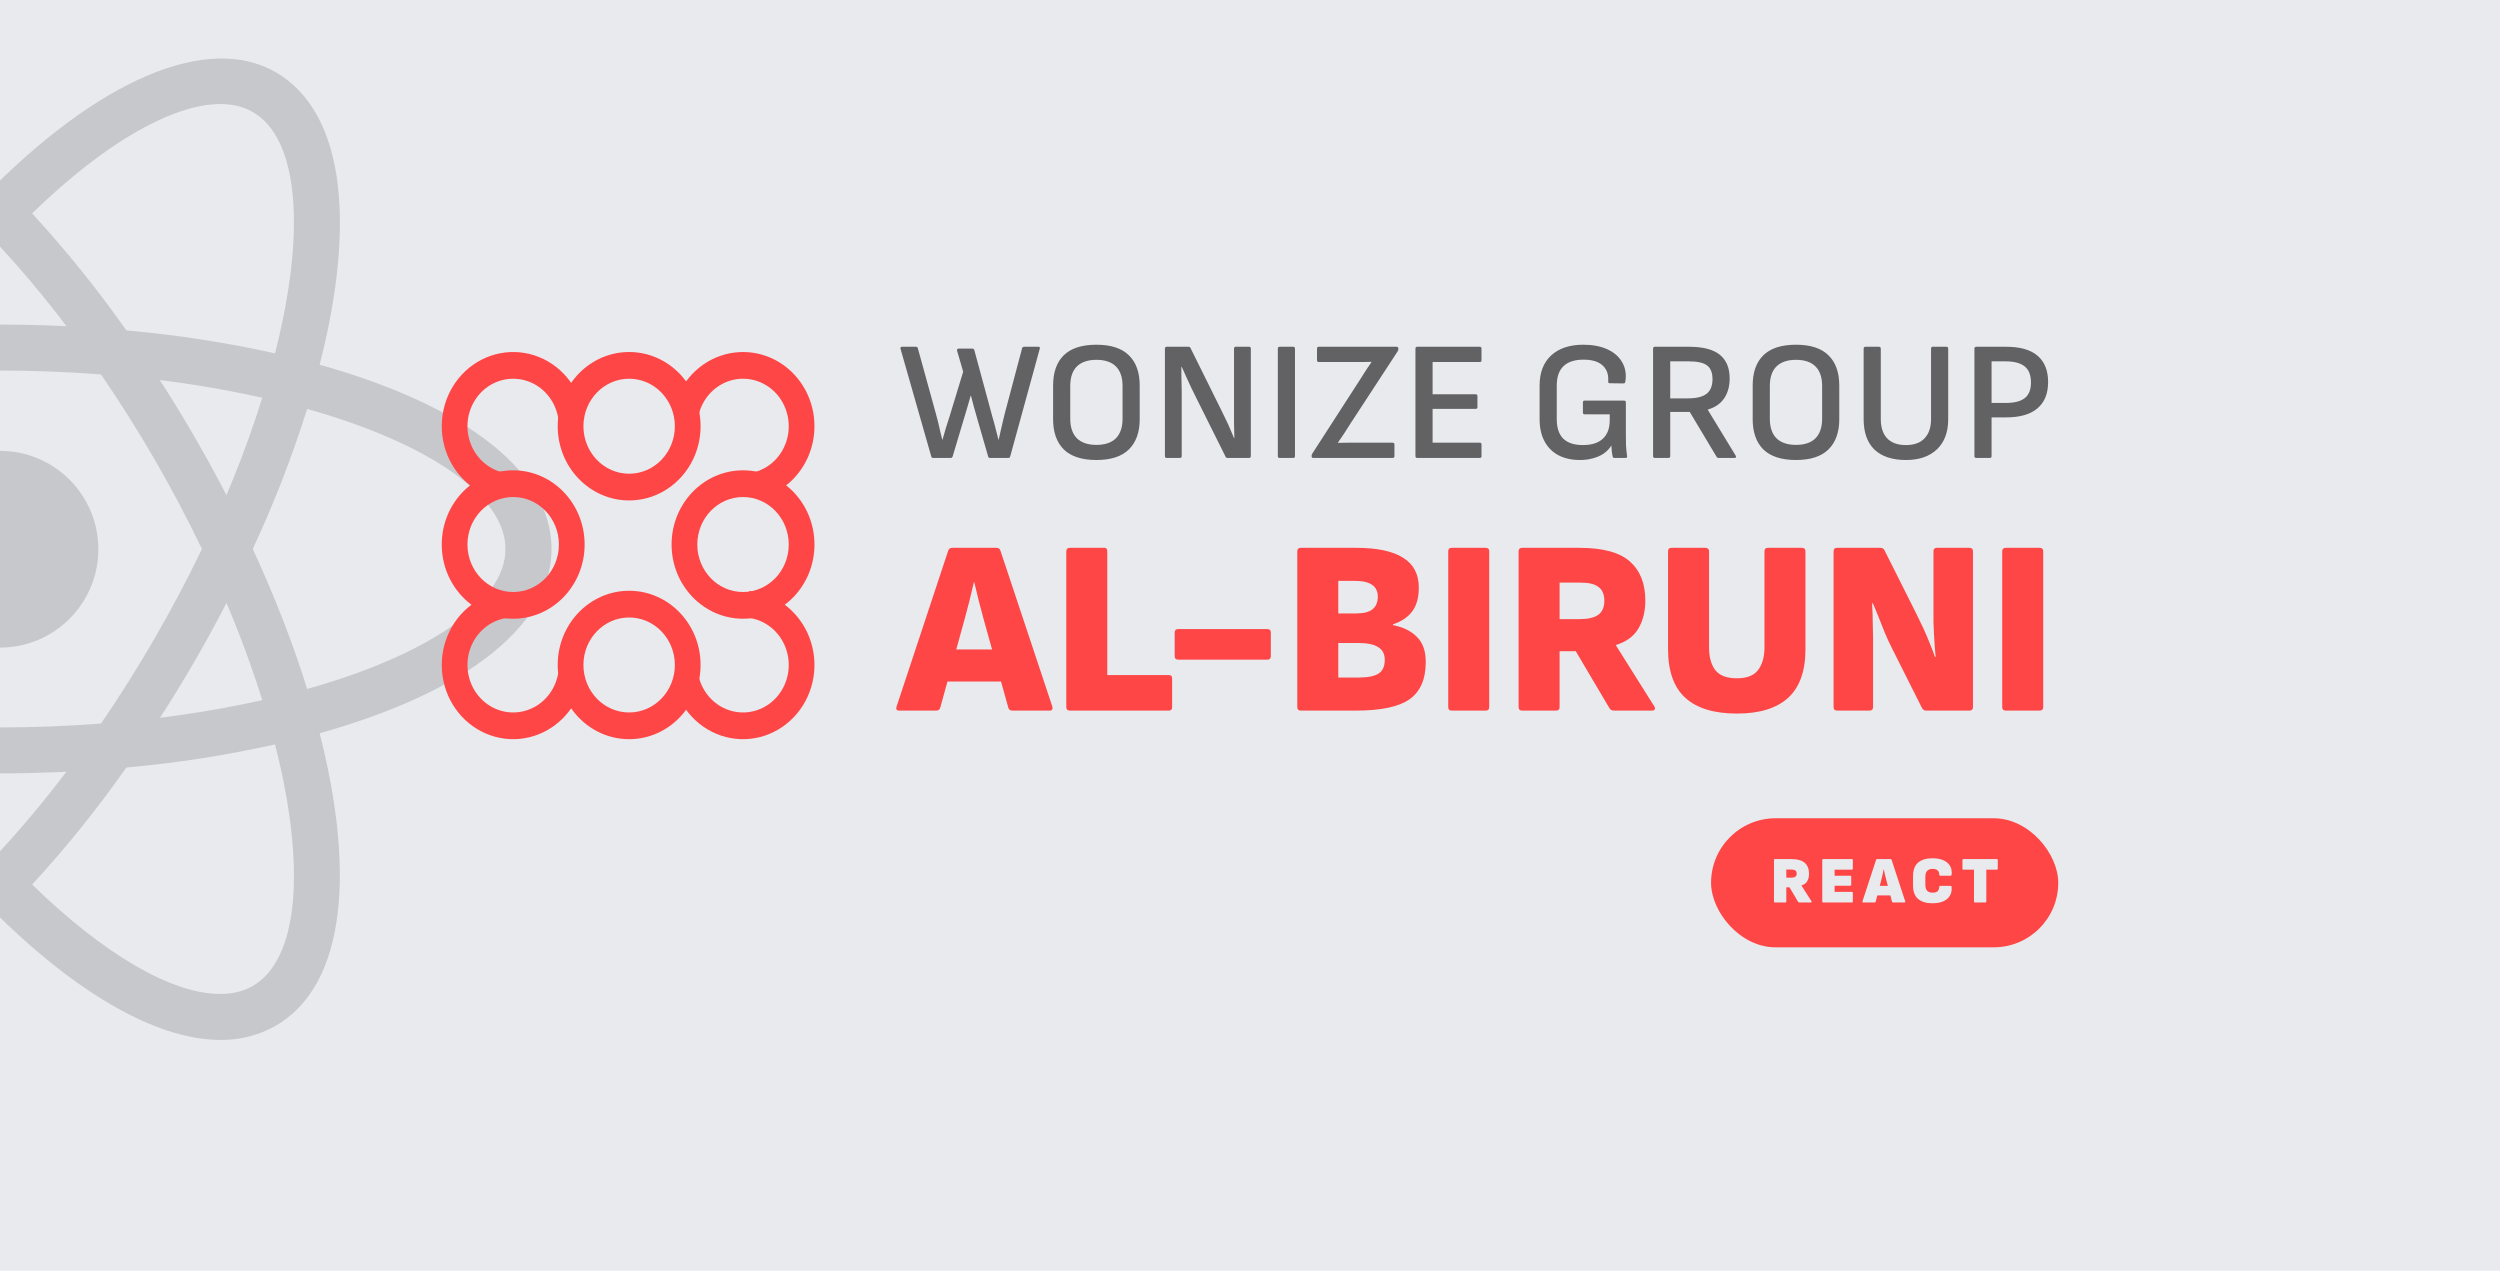 <svg width="3622" height="1841" viewBox="0 0 3622 1841" fill="none" xmlns="http://www.w3.org/2000/svg">
<g clip-path="url(#clip0_79_499)">
<rect width="3622" height="1841" fill="#E9EAEE"/>
<g opacity="0.5">
<path d="M4.57764e-05 938.229C78.702 938.229 142.503 874.428 142.503 795.726C142.503 717.024 78.702 653.224 4.57764e-05 653.224C-78.702 653.224 -142.502 717.024 -142.502 795.726C-142.502 874.428 -78.702 938.229 4.57764e-05 938.229Z" fill="#A5A6A9"/>
<path d="M-399.007 1079.05L-430.541 1070.99C-664.772 1011.83 -799.132 911.245 -799.132 795.407C-799.132 679.489 -664.692 578.978 -430.541 519.822L-399.007 511.839L-390.145 543.053C-366.472 624.779 -336.14 704.426 -299.455 781.196L-292.669 795.407L-299.455 809.617C-336.178 886.496 -366.595 966.17 -390.145 1047.92L-399.007 1079.05ZM-445.071 592.47C-623.019 642.606 -732.311 719.086 -732.311 795.407C-732.311 871.568 -623.099 948.128 -445.071 998.183C-423.276 928.888 -396.931 861.109 -366.435 795.407C-397.152 729.594 -423.423 661.797 -445.071 592.47ZM398.927 1079.05L390.145 1047.76C366.409 966.019 336.052 886.348 299.375 809.537L292.589 795.407L299.375 781.116C336.098 704.397 366.355 624.643 390.145 542.894L398.927 511.759L430.461 519.742C664.772 578.899 799.052 679.409 799.052 795.407C799.052 911.325 664.692 1011.83 430.461 1070.99L398.927 1079.05ZM366.196 795.407C398.129 864.542 424.713 932.56 444.991 998.183C623.019 948.128 732.311 871.568 732.311 795.407C732.311 719.086 623.099 642.685 444.991 592.47C423.219 661.775 396.896 729.568 366.196 795.407Z" fill="#A5A6A9"/>
<path d="M-445.55 592.151L-454.332 561.016C-520.274 328.861 -500.316 162.568 -399.486 104.609C-300.892 47.528 -142.263 114.987 23.87 285.431L46.543 308.743L23.87 331.974C-35.137 393.341 -89.068 459.393 -137.393 529.482L-146.414 542.415L-162.062 543.692C-247.038 550.366 -331.328 563.956 -414.095 584.327L-445.55 592.151ZM-319.253 150.752C-337.136 150.752 -352.943 154.664 -366.275 162.328C-432.377 200.409 -444.033 333.012 -398.528 511.998C-327.397 496.271 -255.626 485.015 -183.297 478.708C-141.423 419.316 -95.743 362.702 -46.543 309.222C-150.566 208.073 -248.761 150.752 -319.253 150.752ZM319.174 1506.64C224.332 1506.64 102.506 1435.11 -23.95 1305.3L-46.543 1282.07L-23.95 1258.92C35.066 1197.45 89.022 1131.32 137.393 1061.17L146.335 1048.4L161.822 1046.88C246.828 1040.33 331.15 1026.79 413.936 1006.41L445.47 998.423L454.332 1029.64C519.954 1261.63 500.076 1428.17 399.406 1486.12C374.964 1499.98 347.267 1507.06 319.174 1506.64ZM46.543 1281.51C150.486 1382.66 248.761 1440.06 319.174 1440.06C337.136 1440.06 352.943 1436.07 366.195 1428.48C432.377 1390.32 444.113 1257.48 398.448 1078.5C327.396 1094.3 255.547 1105.64 183.058 1111.95C141.362 1171.43 95.756 1228.08 46.543 1281.51Z" fill="#A5A6A9"/>
<path d="M445.47 592.151L413.936 584.247C331.154 563.813 246.832 550.222 161.822 543.612L146.334 542.255L137.393 529.322C89.09 459.195 35.129 393.139 -23.95 331.814L-46.543 308.583L-23.95 285.431C142.103 115.067 300.652 47.608 399.406 104.609C500.156 162.648 520.194 328.94 454.331 561.016L445.47 592.151ZM183.058 478.708C259.219 485.494 331.388 496.91 398.448 511.998C444.033 333.012 432.377 200.409 366.195 162.248C300.413 124.168 176.591 182.446 46.543 309.222C95.72 362.71 141.385 419.232 183.058 478.708ZM-319.253 1506.64C-347.344 1507.04 -375.036 1499.96 -399.486 1486.12C-500.316 1428.17 -520.274 1261.71 -454.411 1029.64L-445.789 998.423L-414.255 1006.41C-337.296 1025.81 -252.513 1039.46 -162.142 1046.88L-146.654 1048.4L-137.633 1061.17C-89.413 1131.27 -35.446 1197.45 23.631 1258.92L46.303 1282.07L23.631 1305.3C-102.746 1435.19 -224.571 1506.64 -319.253 1506.64ZM-398.528 1078.58C-444.033 1257.56 -432.377 1390.4 -366.275 1428.56C-300.413 1466.09 -176.991 1408.21 -46.543 1281.51C-95.724 1228.02 -141.404 1171.4 -183.297 1112.03C-255.699 1105.62 -327.598 1094.45 -398.528 1078.58Z" fill="#A5A6A9"/>
<path d="M3.05176e-05 1120.49C-54.846 1120.49 -111.128 1118.17 -167.65 1113.46L-183.297 1112.11L-192.319 1099.17C-224.192 1053.34 -254.181 1006.23 -282.211 957.948C-310.034 909.539 -335.894 860.029 -359.729 809.537L-366.435 795.407L-359.729 781.117C-335.859 730.662 -310.073 681.165 -282.211 632.786C-254.509 585.206 -224.252 537.625 -192.319 491.481L-183.297 478.708L-167.65 477.271C-56.132 467.93 55.972 467.93 167.49 477.271L182.978 478.788L191.999 491.561C255.849 583.27 311.928 680.152 359.649 781.197L366.275 795.487L359.649 809.617C312.06 910.731 255.975 1007.62 191.999 1099.25L182.978 1112.19L167.49 1113.54C111.128 1118.09 54.766 1120.49 3.05176e-05 1120.49ZM-146.414 1048.32C-47.82 1055.74 47.82 1055.74 146.335 1048.32C201.331 967.784 250.219 883.243 292.589 795.407C250.369 707.491 201.474 622.94 146.335 542.495C48.896 534.99 -48.976 534.99 -146.414 542.495C-201.6 622.911 -250.497 707.466 -292.669 795.407C-250.207 883.195 -201.323 967.729 -146.414 1048.32Z" fill="#A5A6A9"/>
</g>
<path d="M845.428 982.081C842.113 1001.61 833.665 1019.8 821.017 1034.65C808.369 1049.5 792.014 1060.43 773.761 1066.22C755.507 1072.02 736.066 1072.46 717.586 1067.5C699.106 1062.53 682.308 1052.36 669.048 1038.1C655.789 1023.83 646.585 1006.04 642.453 986.682C638.322 967.325 639.424 947.158 645.639 928.411C651.853 909.664 662.937 893.067 677.666 880.455C692.395 867.843 710.194 859.708 729.096 856.949L734.281 895.276C722.184 897.042 710.793 902.248 701.366 910.32C691.94 918.391 684.846 929.013 680.869 941.011C676.892 953.009 676.186 965.916 678.83 978.305C681.474 990.694 687.365 1002.08 695.851 1011.21C704.337 1020.34 715.088 1026.85 726.915 1030.03C738.742 1033.2 751.184 1032.92 762.867 1029.21C774.549 1025.5 785.016 1018.51 793.111 1009.01C801.206 999.501 806.613 987.857 808.734 975.361L845.428 982.081Z" fill="#FE4646"/>
<path d="M1085.52 856.311C1104.54 858.04 1122.72 865.196 1138.06 876.99C1153.41 888.783 1165.31 904.755 1172.46 923.138C1179.61 941.522 1181.73 961.601 1178.58 981.157C1175.43 1000.71 1167.14 1018.98 1154.61 1033.95C1142.09 1048.91 1125.83 1059.98 1107.62 1065.95C1089.42 1071.91 1069.98 1072.53 1051.46 1067.73C1032.94 1062.93 1016.06 1052.91 1002.68 1038.77C989.301 1024.63 979.947 1006.92 975.653 987.597L1011.96 978.891C1014.71 991.255 1020.69 1002.59 1029.26 1011.64C1037.82 1020.69 1048.62 1027.11 1060.48 1030.18C1072.33 1033.25 1084.77 1032.85 1096.42 1029.03C1108.07 1025.22 1118.48 1018.13 1126.49 1008.55C1134.51 998.977 1139.82 987.284 1141.83 974.769C1143.85 962.253 1142.49 949.403 1137.92 937.637C1133.34 925.872 1125.72 915.65 1115.9 908.102C1106.08 900.554 1094.44 895.974 1082.27 894.868L1085.52 856.311Z" fill="#FE4646"/>
<path d="M976.527 589.684C981.253 571.363 990.561 554.667 1003.51 541.29C1016.45 527.913 1032.57 518.332 1050.24 513.519C1067.9 508.706 1086.47 508.832 1104.07 513.885C1121.67 518.938 1137.67 528.738 1150.45 542.289C1163.22 555.841 1172.32 572.662 1176.82 591.046C1181.31 609.43 1181.04 628.722 1176.04 646.964C1171.04 665.205 1161.48 681.748 1148.33 694.912C1135.19 708.076 1118.92 717.393 1101.19 721.917L1092.3 684.331C1103.65 681.435 1114.06 675.472 1122.47 667.047C1130.89 658.622 1137 648.035 1140.21 636.36C1143.41 624.686 1143.58 612.339 1140.7 600.573C1137.83 588.808 1132 578.042 1123.83 569.369C1115.65 560.696 1105.41 554.424 1094.15 551.19C1082.88 547.956 1071 547.875 1059.69 550.956C1048.39 554.036 1038.07 560.168 1029.78 568.729C1021.5 577.291 1015.54 587.976 1012.52 599.702L976.527 589.684Z" fill="#FE4646"/>
<path d="M721.981 722.671C703.311 718.549 686.101 709.143 672.255 695.495C658.41 681.847 648.467 664.488 643.527 645.336C638.586 626.184 638.841 605.986 644.262 586.976C649.683 567.965 660.06 550.882 674.245 537.615C688.43 524.348 705.871 515.414 724.639 511.8C743.407 508.187 762.771 510.035 780.591 517.141C798.411 524.246 813.992 536.332 825.612 552.062C837.232 567.792 844.438 586.554 846.433 606.272L809.377 610.318C808.1 597.698 803.489 585.691 796.052 575.623C788.615 565.556 778.643 557.821 767.238 553.274C755.834 548.726 743.44 547.543 731.429 549.856C719.417 552.168 708.255 557.886 699.177 566.377C690.098 574.868 683.457 585.801 679.988 597.968C676.518 610.135 676.355 623.062 679.517 635.319C682.679 647.576 689.042 658.686 697.903 667.421C706.765 676.155 717.779 682.175 729.728 684.813L721.981 722.671Z" fill="#FE4646"/>
<path d="M847 788.903C847 848.279 800.662 896.413 743.5 896.413C686.339 896.413 640 848.279 640 788.903C640 729.527 686.339 681.393 743.5 681.393C800.662 681.393 847 729.527 847 788.903ZM677.26 788.903C677.26 826.904 706.917 857.709 743.5 857.709C780.084 857.709 809.74 826.904 809.74 788.903C809.74 750.902 780.084 720.096 743.5 720.096C706.917 720.096 677.26 750.902 677.26 788.903Z" fill="#FE4646"/>
<path d="M1015 963.413C1015 1022.79 968.662 1070.92 911.5 1070.92C854.339 1070.92 808 1022.79 808 963.413C808 904.036 854.339 855.902 911.5 855.902C968.662 855.902 1015 904.036 1015 963.413ZM845.26 963.413C845.26 1001.41 874.917 1032.22 911.5 1032.22C948.084 1032.22 977.74 1001.41 977.74 963.413C977.74 925.412 948.084 894.606 911.5 894.606C874.917 894.606 845.26 925.412 845.26 963.413Z" fill="#FE4646"/>
<path d="M1180 788.903C1180 848.279 1133.66 896.413 1076.5 896.413C1019.34 896.413 973 848.279 973 788.903C973 729.527 1019.34 681.393 1076.5 681.393C1133.66 681.393 1180 729.527 1180 788.903ZM1010.26 788.903C1010.26 826.904 1039.92 857.709 1076.5 857.709C1113.08 857.709 1142.74 826.904 1142.74 788.903C1142.74 750.902 1113.08 720.096 1076.5 720.096C1039.92 720.096 1010.26 750.902 1010.26 788.903Z" fill="#FE4646"/>
<path d="M1015 617.51C1015 676.886 968.662 725.02 911.5 725.02C854.339 725.02 808 676.886 808 617.51C808 558.134 854.339 510 911.5 510C968.662 510 1015 558.134 1015 617.51ZM845.26 617.51C845.26 655.511 874.917 686.317 911.5 686.317C948.084 686.317 977.74 655.511 977.74 617.51C977.74 579.509 948.084 548.704 911.5 548.704C874.917 548.704 845.26 579.509 845.26 617.51Z" fill="#FE4646"/>
<path d="M1351.91 663.5C1350.43 663.5 1349.53 662.762 1349.2 661.286L1304.67 505.322C1304.18 503.354 1305 502.37 1307.13 502.37H1326.81C1328.45 502.37 1329.44 503.108 1329.77 504.584L1356.09 600.032C1357.24 603.968 1358.3 608.068 1359.29 612.332C1360.27 616.596 1361.25 620.86 1362.24 625.124C1363.22 629.224 1364.21 633.242 1365.19 637.178H1365.44C1367.08 631.438 1368.72 625.78 1370.36 620.204C1372.16 614.464 1373.96 608.806 1375.77 603.23L1395.45 538.532L1386.59 508.028C1386.26 507.208 1386.35 506.552 1386.84 506.06C1387.33 505.404 1387.99 505.076 1388.81 505.076H1408.73C1410.37 505.076 1411.36 505.896 1411.68 507.536L1438.01 604.706C1439.65 610.118 1441.12 615.53 1442.43 620.942C1443.75 626.354 1445.14 631.766 1446.62 637.178H1446.86C1447.68 633.406 1448.58 629.388 1449.57 625.124C1450.55 620.86 1451.54 616.596 1452.52 612.332C1453.5 608.068 1454.49 603.968 1455.47 600.032L1480.81 504.584C1481.14 503.108 1482.12 502.37 1483.76 502.37H1504.18C1506.31 502.37 1507.05 503.354 1506.39 505.322L1463.59 661.286C1463.26 662.762 1462.28 663.5 1460.64 663.5H1434.56C1432.92 663.5 1431.94 662.762 1431.61 661.286L1415.87 606.674C1414.23 601.098 1412.67 595.604 1411.19 590.192C1409.72 584.616 1408.24 579.04 1406.76 573.464H1406.27C1404.8 578.876 1403.24 584.288 1401.6 589.7C1400.12 595.112 1398.48 600.606 1396.68 606.182L1380.2 661.286C1379.87 662.106 1379.46 662.68 1378.97 663.008C1378.64 663.336 1378.06 663.5 1377.24 663.5H1351.91ZM1588.46 666.452C1567.47 666.452 1551.73 661.368 1541.23 651.2C1530.9 640.868 1525.73 626.272 1525.73 607.412V558.458C1525.73 539.434 1530.9 524.838 1541.23 514.67C1551.73 504.502 1567.47 499.418 1588.46 499.418C1609.45 499.418 1625.12 504.502 1635.45 514.67C1645.94 524.838 1651.19 539.434 1651.19 558.458V607.412C1651.19 626.272 1645.94 640.868 1635.45 651.2C1625.12 661.368 1609.45 666.452 1588.46 666.452ZM1588.46 644.558C1600.93 644.558 1610.36 641.36 1616.75 634.964C1623.15 628.404 1626.35 618.974 1626.35 606.674V559.196C1626.35 546.732 1623.15 537.302 1616.75 530.906C1610.36 524.51 1600.93 521.312 1588.46 521.312C1576.16 521.312 1566.73 524.51 1560.17 530.906C1553.78 537.302 1550.58 546.732 1550.58 559.196V606.674C1550.58 618.974 1553.78 628.404 1560.17 634.964C1566.73 641.36 1576.16 644.558 1588.46 644.558ZM1690.43 663.5C1688.62 663.5 1687.72 662.598 1687.72 660.794V505.076C1687.72 503.272 1688.62 502.37 1690.43 502.37H1721.67C1723.31 502.37 1724.37 503.026 1724.87 504.338L1768.16 591.668C1771.11 597.572 1773.74 602.984 1776.03 607.904C1778.49 612.824 1780.63 617.498 1782.43 621.926C1784.4 626.354 1786.2 630.618 1787.84 634.718H1788.33C1788.33 631.438 1788.25 627.912 1788.09 624.14C1788.09 620.368 1788.01 616.596 1787.84 612.824C1787.84 608.888 1787.84 605.116 1787.84 601.508C1787.84 597.736 1787.84 594.128 1787.84 590.684V505.076C1787.84 503.272 1788.66 502.37 1790.3 502.37H1809.49C1811.29 502.37 1812.2 503.272 1812.2 505.076V660.794C1812.2 662.598 1811.29 663.5 1809.49 663.5H1778.49C1777.02 663.5 1776.03 662.844 1775.54 661.532L1733.23 576.662C1730.61 571.414 1728.06 566.248 1725.6 561.164C1723.31 556.08 1721.01 551.078 1718.72 546.158C1716.42 541.074 1714.21 536.154 1712.07 531.398H1711.58C1711.58 535.498 1711.58 539.516 1711.58 543.452C1711.75 547.224 1711.83 551.078 1711.83 555.014C1711.99 558.786 1712.07 562.64 1712.07 566.576C1712.07 570.512 1712.07 574.53 1712.07 578.63V660.794C1712.07 662.598 1711.17 663.5 1709.37 663.5H1690.43ZM1854.03 663.5C1852.22 663.5 1851.32 662.598 1851.32 660.794V505.076C1851.32 503.272 1852.22 502.37 1854.03 502.37H1873.46C1875.26 502.37 1876.17 503.272 1876.17 505.076V660.794C1876.17 662.598 1875.26 663.5 1873.46 663.5H1854.03ZM1902.92 663.5C1901.11 663.5 1900.21 662.68 1900.21 661.04V660.302C1900.21 659.318 1900.62 658.17 1901.44 656.858L1971.3 548.618C1973.93 544.518 1976.47 540.5 1978.93 536.564C1981.55 532.628 1984.26 528.61 1987.05 524.51V524.264C1982.46 524.428 1977.78 524.51 1973.03 524.51C1968.43 524.51 1963.76 524.51 1959 524.51H1910.79C1908.98 524.51 1908.08 523.608 1908.08 521.804V505.076C1908.08 503.272 1908.98 502.37 1910.79 502.37H2023.21C2025.01 502.37 2025.92 503.19 2025.92 504.83V505.568C2025.92 506.224 2025.83 506.88 2025.67 507.536C2025.51 508.028 2025.26 508.52 2024.93 509.012L1955.81 614.792C1952.85 619.384 1949.98 623.894 1947.2 628.322C1944.41 632.586 1941.46 636.932 1938.34 641.36V641.606C1943.59 641.442 1948.84 641.36 1954.08 641.36C1959.33 641.36 1964.58 641.36 1969.83 641.36H2017.55C2019.36 641.36 2020.26 642.262 2020.26 644.066V660.794C2020.26 662.598 2019.36 663.5 2017.55 663.5H1902.92ZM2053.42 663.5C2051.62 663.5 2050.71 662.598 2050.71 660.794V505.076C2050.71 503.272 2051.62 502.37 2053.42 502.37H2143.95C2145.59 502.37 2146.41 503.272 2146.41 505.076V521.804C2146.41 523.608 2145.59 524.51 2143.95 524.51H2075.56V571.25H2138.04C2139.68 571.25 2140.5 572.07 2140.5 573.71V589.7C2140.5 591.504 2139.68 592.406 2138.04 592.406H2075.56V641.36H2143.95C2145.59 641.36 2146.41 642.262 2146.41 644.066V660.794C2146.41 662.598 2145.59 663.5 2143.95 663.5H2053.42ZM2289.13 666.452C2276.99 666.452 2266.58 664.156 2257.89 659.564C2249.19 654.972 2242.47 648.248 2237.71 639.392C2232.96 630.536 2230.58 619.876 2230.58 607.412V558.458C2230.58 539.762 2236.16 525.248 2247.31 514.916C2258.62 504.584 2274.12 499.418 2293.8 499.418C2307.41 499.418 2319.06 501.632 2328.73 506.06C2338.41 510.488 2345.54 516.72 2350.14 524.756C2354.89 532.792 2356.45 542.14 2354.81 552.8C2354.65 554.604 2353.74 555.506 2352.1 555.506L2332.42 555.26C2330.62 555.26 2329.8 554.358 2329.96 552.554C2330.46 545.83 2329.39 540.172 2326.77 535.58C2324.14 530.824 2320.12 527.216 2314.71 524.756C2309.46 522.296 2302.66 521.066 2294.29 521.066C2281.5 521.066 2271.83 524.182 2265.27 530.414C2258.71 536.646 2255.43 546.076 2255.43 558.704V607.166C2255.43 619.794 2258.54 629.224 2264.77 635.456C2271.17 641.688 2280.68 644.804 2293.31 644.804C2305.94 644.804 2315.53 641.77 2322.09 635.702C2328.82 629.47 2332.18 620.614 2332.18 609.134V600.278H2296.02C2294.21 600.278 2293.31 599.458 2293.31 597.818V583.058C2293.31 581.254 2294.21 580.352 2296.02 580.352H2352.84C2353.66 580.352 2354.32 580.598 2354.81 581.09C2355.3 581.582 2355.55 582.238 2355.55 583.058V630.044C2355.55 635.292 2355.63 640.54 2355.79 645.788C2356.12 650.872 2356.61 655.792 2357.27 660.548C2357.6 661.532 2357.52 662.27 2357.02 662.762C2356.53 663.254 2355.88 663.5 2355.06 663.5H2339.07C2338.41 663.5 2337.84 663.336 2337.34 663.008C2336.85 662.68 2336.52 662.106 2336.36 661.286C2335.87 659.154 2335.46 656.776 2335.13 654.152C2334.97 651.528 2334.8 648.74 2334.64 645.788H2334.39C2331.44 650.38 2327.67 654.234 2323.08 657.35C2318.65 660.302 2313.56 662.516 2307.82 663.992C2302.08 665.632 2295.85 666.452 2289.13 666.452ZM2397.68 663.5C2395.87 663.5 2394.97 662.598 2394.97 660.794V505.076C2394.97 503.272 2395.87 502.37 2397.68 502.37H2446.88C2467.21 502.37 2482.14 506.224 2491.65 513.932C2501.16 521.64 2505.92 533.038 2505.92 548.126C2505.92 559.77 2503.21 569.528 2497.8 577.4C2492.39 585.108 2484.51 590.438 2474.18 593.39V593.636L2514.77 660.302C2515.26 661.122 2515.35 661.86 2515.02 662.516C2514.69 663.172 2513.95 663.5 2512.8 663.5H2490.17C2488.7 663.5 2487.63 662.926 2486.97 661.778L2448.11 596.834H2419.82V660.794C2419.82 662.598 2418.91 663.5 2417.11 663.5H2397.68ZM2419.82 577.154H2445.15C2457.78 577.154 2466.88 574.94 2472.46 570.512C2478.2 566.084 2481.07 559.032 2481.07 549.356C2481.07 540.008 2478.45 533.366 2473.2 529.43C2467.95 525.494 2459.09 523.526 2446.63 523.526H2419.82V577.154ZM2602.01 666.452C2581.02 666.452 2565.28 661.368 2554.78 651.2C2544.45 640.868 2539.28 626.272 2539.28 607.412V558.458C2539.28 539.434 2544.45 524.838 2554.78 514.67C2565.28 504.502 2581.02 499.418 2602.01 499.418C2623 499.418 2638.67 504.502 2649 514.67C2659.49 524.838 2664.74 539.434 2664.74 558.458V607.412C2664.74 626.272 2659.49 640.868 2649 651.2C2638.67 661.368 2623 666.452 2602.01 666.452ZM2602.01 644.558C2614.48 644.558 2623.91 641.36 2630.3 634.964C2636.7 628.404 2639.9 618.974 2639.9 606.674V559.196C2639.9 546.732 2636.7 537.302 2630.3 530.906C2623.91 524.51 2614.48 521.312 2602.01 521.312C2589.71 521.312 2580.28 524.51 2573.72 530.906C2567.33 537.302 2564.13 546.732 2564.13 559.196V606.674C2564.13 618.974 2567.33 628.404 2573.72 634.964C2580.28 641.36 2589.71 644.558 2602.01 644.558ZM2761.29 666.452C2741.61 666.452 2726.44 661.45 2715.78 651.446C2705.29 641.278 2700.04 626.518 2700.04 607.166V505.076C2700.04 503.272 2700.94 502.37 2702.74 502.37H2722.18C2723 502.37 2723.65 502.616 2724.15 503.108C2724.64 503.436 2724.88 504.092 2724.88 505.076V607.166C2724.88 619.138 2727.92 628.404 2733.99 634.964C2740.22 641.524 2749.32 644.804 2761.29 644.804C2773.26 644.804 2782.28 641.524 2788.35 634.964C2794.58 628.404 2797.7 619.138 2797.7 607.166V505.076C2797.7 503.272 2798.52 502.37 2800.16 502.37H2819.84C2821.64 502.37 2822.55 503.272 2822.55 505.076V607.412C2822.55 626.108 2817.13 640.622 2806.31 650.954C2795.49 661.286 2780.48 666.452 2761.29 666.452ZM2863.25 663.5C2861.45 663.5 2860.54 662.598 2860.54 660.794V505.076C2860.54 503.272 2861.45 502.37 2863.25 502.37H2906.3C2926.8 502.37 2942.05 506.716 2952.06 515.408C2962.22 524.1 2967.31 536.81 2967.31 553.538C2967.31 570.266 2962.14 582.976 2951.81 591.668C2941.64 600.36 2926.47 604.706 2906.3 604.706H2885.39V660.794C2885.39 662.598 2884.49 663.5 2882.68 663.5H2863.25ZM2885.39 583.796H2905.81C2918.44 583.796 2927.7 581.418 2933.61 576.662C2939.51 571.906 2942.46 564.444 2942.46 554.276C2942.46 543.452 2939.43 535.662 2933.36 530.906C2927.46 525.986 2918.19 523.526 2905.56 523.526H2885.39V583.796Z" fill="#626264"/>
<path d="M1302.88 1029.5C1299.04 1029.5 1297.72 1027.58 1298.92 1023.74L1373.8 797.66C1374.76 795.02 1376.68 793.7 1379.56 793.7H1443.64C1446.52 793.7 1448.44 795.02 1449.4 797.66L1524.64 1023.74C1525.12 1025.42 1525 1026.86 1524.28 1028.06C1523.8 1029.02 1522.6 1029.5 1520.68 1029.5H1466.68C1463.56 1029.5 1461.64 1028.18 1460.92 1025.54L1424.56 895.22C1422.16 886.58 1419.88 877.94 1417.72 869.3C1415.56 860.66 1413.52 852.14 1411.6 843.74H1410.88C1408.96 852.38 1406.92 861.02 1404.76 869.66C1402.6 878.3 1400.32 886.94 1397.92 895.58L1362.28 1025.18C1361.56 1028.06 1359.64 1029.5 1356.52 1029.5H1302.88ZM1364.08 987.38L1373.44 940.94H1447.96L1457.68 987.38H1364.08ZM1549.87 1029.5C1546.51 1029.5 1544.83 1027.82 1544.83 1024.46V798.74C1544.83 795.38 1546.51 793.7 1549.87 793.7H1600.27C1602.91 793.7 1604.23 795.38 1604.23 798.74V978.02H1693.51C1696.63 978.02 1698.19 979.7 1698.19 983.06V1024.46C1698.19 1027.82 1696.63 1029.5 1693.51 1029.5H1549.87ZM1706.91 955.7C1703.55 955.7 1701.87 954.02 1701.87 950.66V916.46C1701.87 913.1 1703.55 911.42 1706.91 911.42H1836.15C1839.51 911.42 1841.19 913.1 1841.19 916.46V950.66C1841.19 954.02 1839.51 955.7 1836.15 955.7H1706.91ZM1884.56 1029.5C1881.2 1029.5 1879.52 1027.82 1879.52 1024.46V798.74C1879.52 795.38 1881.2 793.7 1884.56 793.7H1965.2C1995.2 793.7 2017.76 798.5 2032.88 808.1C2048 817.46 2055.56 831.86 2055.56 851.3C2055.56 865.7 2052.44 877.1 2046.2 885.5C2040.2 893.9 2030.84 900.26 2018.12 904.58V905.66C2033 908.54 2044.64 914.3 2053.04 922.94C2061.44 931.34 2065.64 943.34 2065.64 958.94C2065.64 984.14 2057.72 1002.26 2041.88 1013.3C2026.28 1024.1 2000.6 1029.5 1964.84 1029.5H1884.56ZM1938.92 981.62H1968.08C1981.52 981.62 1991.24 979.7 1997.24 975.86C2003.24 972.02 2006.24 965.42 2006.24 956.06C2006.24 947.66 2003.12 941.54 1996.88 937.7C1990.88 933.62 1981.16 931.58 1967.72 931.58H1938.92V981.62ZM1938.92 888.74H1964.84C1975.88 888.74 1983.8 886.7 1988.6 882.62C1993.64 878.54 1996.16 872.42 1996.16 864.26C1996.16 856.82 1993.4 851.18 1987.88 847.34C1982.6 843.5 1974.2 841.58 1962.68 841.58H1938.92V888.74ZM2103.23 1029.5C2099.87 1029.5 2098.19 1027.82 2098.19 1024.46V798.74C2098.19 795.38 2099.87 793.7 2103.23 793.7H2152.55C2155.91 793.7 2157.59 795.38 2157.59 798.74V1024.46C2157.59 1027.82 2155.91 1029.5 2152.55 1029.5H2103.23ZM2205.19 1029.5C2201.83 1029.5 2200.15 1027.82 2200.15 1024.46V798.74C2200.15 795.38 2201.83 793.7 2205.19 793.7H2288.35C2322.19 793.7 2346.55 800.3 2361.43 813.5C2376.31 826.7 2383.75 845.54 2383.75 870.02C2383.75 885.86 2380.39 899.42 2373.67 910.7C2366.95 921.98 2356.15 929.9 2341.27 934.46V935.18L2396.71 1023.38C2397.91 1025.06 2398.15 1026.5 2397.43 1027.7C2396.71 1028.9 2395.39 1029.5 2393.47 1029.5H2338.03C2335.39 1029.5 2333.35 1028.42 2331.91 1026.26L2282.95 943.46H2259.55V1024.46C2259.55 1027.82 2257.87 1029.5 2254.51 1029.5H2205.19ZM2259.55 897.02H2288.35C2300.35 897.02 2309.35 894.98 2315.35 890.9C2321.35 886.58 2324.35 879.74 2324.35 870.38C2324.35 861.26 2321.59 854.66 2316.07 850.58C2310.79 846.26 2302.03 844.1 2289.79 844.1H2259.55V897.02ZM2516.39 1033.82C2483.51 1033.82 2458.67 1026.26 2441.87 1011.14C2425.07 996.02 2416.67 972.5 2416.67 940.58V798.74C2416.67 795.38 2418.35 793.7 2421.71 793.7H2471.39C2472.59 793.7 2473.67 794.18 2474.63 795.14C2475.59 795.86 2476.07 797.06 2476.07 798.74V937.7C2476.07 951.86 2479.07 962.9 2485.07 970.82C2491.31 978.74 2501.75 982.7 2516.39 982.7C2530.79 982.7 2540.99 978.74 2546.99 970.82C2553.23 962.9 2556.35 951.86 2556.35 937.7V798.74C2556.35 795.38 2558.03 793.7 2561.39 793.7H2610.71C2614.07 793.7 2615.75 795.38 2615.75 798.74V940.58C2615.75 972.26 2607.35 995.78 2590.55 1011.14C2573.75 1026.26 2549.03 1033.82 2516.39 1033.82ZM2661.52 1029.5C2658.16 1029.5 2656.48 1027.82 2656.48 1024.46V798.74C2656.48 795.38 2658.16 793.7 2661.52 793.7H2724.52C2727.16 793.7 2729.08 794.9 2730.28 797.3L2775.64 887.66C2779 894.38 2782.48 901.58 2786.08 909.26C2789.68 916.94 2792.92 924.5 2795.8 931.94C2798.92 939.38 2801.44 945.98 2803.36 951.74H2804.44C2803.96 947.18 2803.48 942.02 2803 936.26C2802.76 930.5 2802.4 924.62 2801.92 918.62C2801.68 912.62 2801.44 906.74 2801.2 900.98C2801.2 895.22 2801.2 890.06 2801.2 885.5V798.74C2801.2 795.38 2802.76 793.7 2805.88 793.7H2853.4C2856.76 793.7 2858.44 795.38 2858.44 798.74V1024.46C2858.44 1027.82 2856.76 1029.5 2853.4 1029.5H2790.4C2788 1029.5 2786.08 1028.3 2784.64 1025.9L2741.44 939.86C2738.08 933.38 2734.72 926.18 2731.36 918.26C2728.24 910.34 2725.12 902.54 2722 894.86C2718.88 886.94 2716 879.98 2713.36 873.98H2712.28C2712.52 879.02 2712.76 884.42 2713 890.18C2713.24 895.94 2713.36 901.94 2713.36 908.18C2713.6 914.18 2713.72 920.06 2713.72 925.82C2713.72 931.58 2713.72 937.1 2713.72 942.38V1024.46C2713.72 1027.82 2712.04 1029.5 2708.68 1029.5H2661.52ZM2905.85 1029.5C2902.49 1029.5 2900.81 1027.82 2900.81 1024.46V798.74C2900.81 795.38 2902.49 793.7 2905.85 793.7H2955.17C2958.53 793.7 2960.21 795.38 2960.21 798.74V1024.46C2960.21 1027.82 2958.53 1029.5 2955.17 1029.5H2905.85Z" fill="#FE4646"/>
<rect x="2479" y="1185.5" width="503" height="187" rx="93.5" fill="#FE4646"/>
<path d="M2571.58 1307.5C2570.62 1307.5 2570.14 1307.02 2570.14 1306.06V1246.06C2570.14 1245.1 2570.62 1244.62 2571.58 1244.62H2594.71C2604.12 1244.62 2610.84 1246.48 2614.87 1250.19C2618.9 1253.84 2620.92 1259.05 2620.92 1265.84C2620.92 1269.93 2620.09 1273.48 2618.42 1276.49C2616.76 1279.5 2613.94 1281.61 2609.98 1282.83V1283.02L2624.47 1305.77C2624.79 1306.22 2624.86 1306.64 2624.66 1307.02C2624.47 1307.34 2624.09 1307.5 2623.51 1307.5H2606.81C2606.04 1307.5 2605.46 1307.18 2605.08 1306.54L2592.7 1285.61H2587.99V1306.06C2587.99 1307.02 2587.51 1307.5 2586.55 1307.5H2571.58ZM2587.99 1271.6H2595C2597.62 1271.6 2599.61 1271.15 2600.95 1270.25C2602.36 1269.29 2603.06 1267.79 2603.06 1265.74C2603.06 1263.69 2602.46 1262.19 2601.24 1261.23C2600.02 1260.27 2598.04 1259.79 2595.29 1259.79H2587.99V1271.6ZM2641.55 1307.5C2640.59 1307.5 2640.11 1307.02 2640.11 1306.06V1246.06C2640.11 1245.1 2640.59 1244.62 2641.55 1244.62H2683.02C2683.92 1244.62 2684.37 1245.1 2684.37 1246.06V1258.64C2684.37 1259.53 2683.92 1259.98 2683.02 1259.98H2657.97V1268.72H2680.72C2681.62 1268.72 2682.06 1269.2 2682.06 1270.16V1281.77C2682.06 1282.73 2681.62 1283.21 2680.72 1283.21H2657.97V1292.14H2683.02C2683.92 1292.14 2684.37 1292.59 2684.37 1293.48V1306.06C2684.37 1307.02 2683.92 1307.5 2683.02 1307.5H2641.55ZM2699.49 1307.5C2698.4 1307.5 2698.02 1306.96 2698.34 1305.87L2718.02 1245.77C2718.27 1245 2718.82 1244.62 2719.65 1244.62H2738.94C2739.78 1244.62 2740.32 1245 2740.58 1245.77L2760.26 1305.87C2760.38 1306.32 2760.35 1306.7 2760.16 1307.02C2760.03 1307.34 2759.71 1307.5 2759.2 1307.5H2742.69C2741.86 1307.5 2741.34 1307.12 2741.15 1306.35L2732.61 1273.9C2731.97 1271.47 2731.36 1269.07 2730.78 1266.7C2730.27 1264.27 2729.79 1261.87 2729.34 1259.5H2729.06C2728.61 1261.93 2728.1 1264.36 2727.52 1266.8C2727.01 1269.23 2726.43 1271.66 2725.79 1274.09L2717.54 1306.25C2717.34 1307.08 2716.8 1307.5 2715.9 1307.5H2699.49ZM2717.34 1297.23L2719.94 1283.4H2738.08L2740.86 1297.23H2717.34ZM2799.53 1308.65C2790.83 1308.65 2783.98 1306.57 2778.99 1302.41C2774.06 1298.25 2771.6 1291.72 2771.6 1282.83V1269.58C2771.6 1260.49 2774.06 1253.87 2778.99 1249.71C2783.98 1245.55 2790.83 1243.47 2799.53 1243.47C2806.06 1243.47 2811.5 1244.46 2815.85 1246.44C2820.2 1248.43 2823.37 1251.21 2825.36 1254.8C2827.4 1258.38 2828.11 1262.57 2827.47 1267.37C2827.4 1267.76 2827.24 1268.08 2826.99 1268.33C2826.8 1268.59 2826.48 1268.72 2826.03 1268.72H2810.96C2810.06 1268.72 2809.61 1268.2 2809.61 1267.18C2809.61 1264.75 2808.88 1262.76 2807.4 1261.23C2805.93 1259.63 2803.4 1258.83 2799.82 1258.83C2796.62 1258.83 2794.09 1259.72 2792.24 1261.52C2790.38 1263.24 2789.45 1266.16 2789.45 1270.25V1281.87C2789.45 1285.96 2790.38 1288.91 2792.24 1290.7C2794.09 1292.43 2796.62 1293.29 2799.82 1293.29C2803.66 1293.29 2806.25 1292.46 2807.6 1290.8C2808.94 1289.07 2809.61 1287.12 2809.61 1284.94C2809.61 1283.92 2810.06 1283.4 2810.96 1283.4H2826.03C2826.86 1283.4 2827.34 1283.85 2827.47 1284.75C2827.98 1289.61 2827.21 1293.84 2825.16 1297.42C2823.12 1301 2819.92 1303.79 2815.56 1305.77C2811.28 1307.69 2805.93 1308.65 2799.53 1308.65ZM2861.25 1307.5C2860.36 1307.5 2859.91 1307.02 2859.91 1306.06V1259.98H2844.64C2843.68 1259.98 2843.2 1259.53 2843.2 1258.64V1246.06C2843.2 1245.1 2843.68 1244.62 2844.64 1244.62H2893.03C2893.92 1244.62 2894.37 1245.1 2894.37 1246.06V1258.64C2894.37 1259.53 2893.92 1259.98 2893.03 1259.98H2877.76V1306.06C2877.76 1307.02 2877.28 1307.5 2876.32 1307.5H2861.25Z" fill="#E9EAEE"/>
</g>
<defs>
<clipPath id="clip0_79_499">
<rect width="3622" height="1841" fill="white"/>
</clipPath>
</defs>
</svg>

